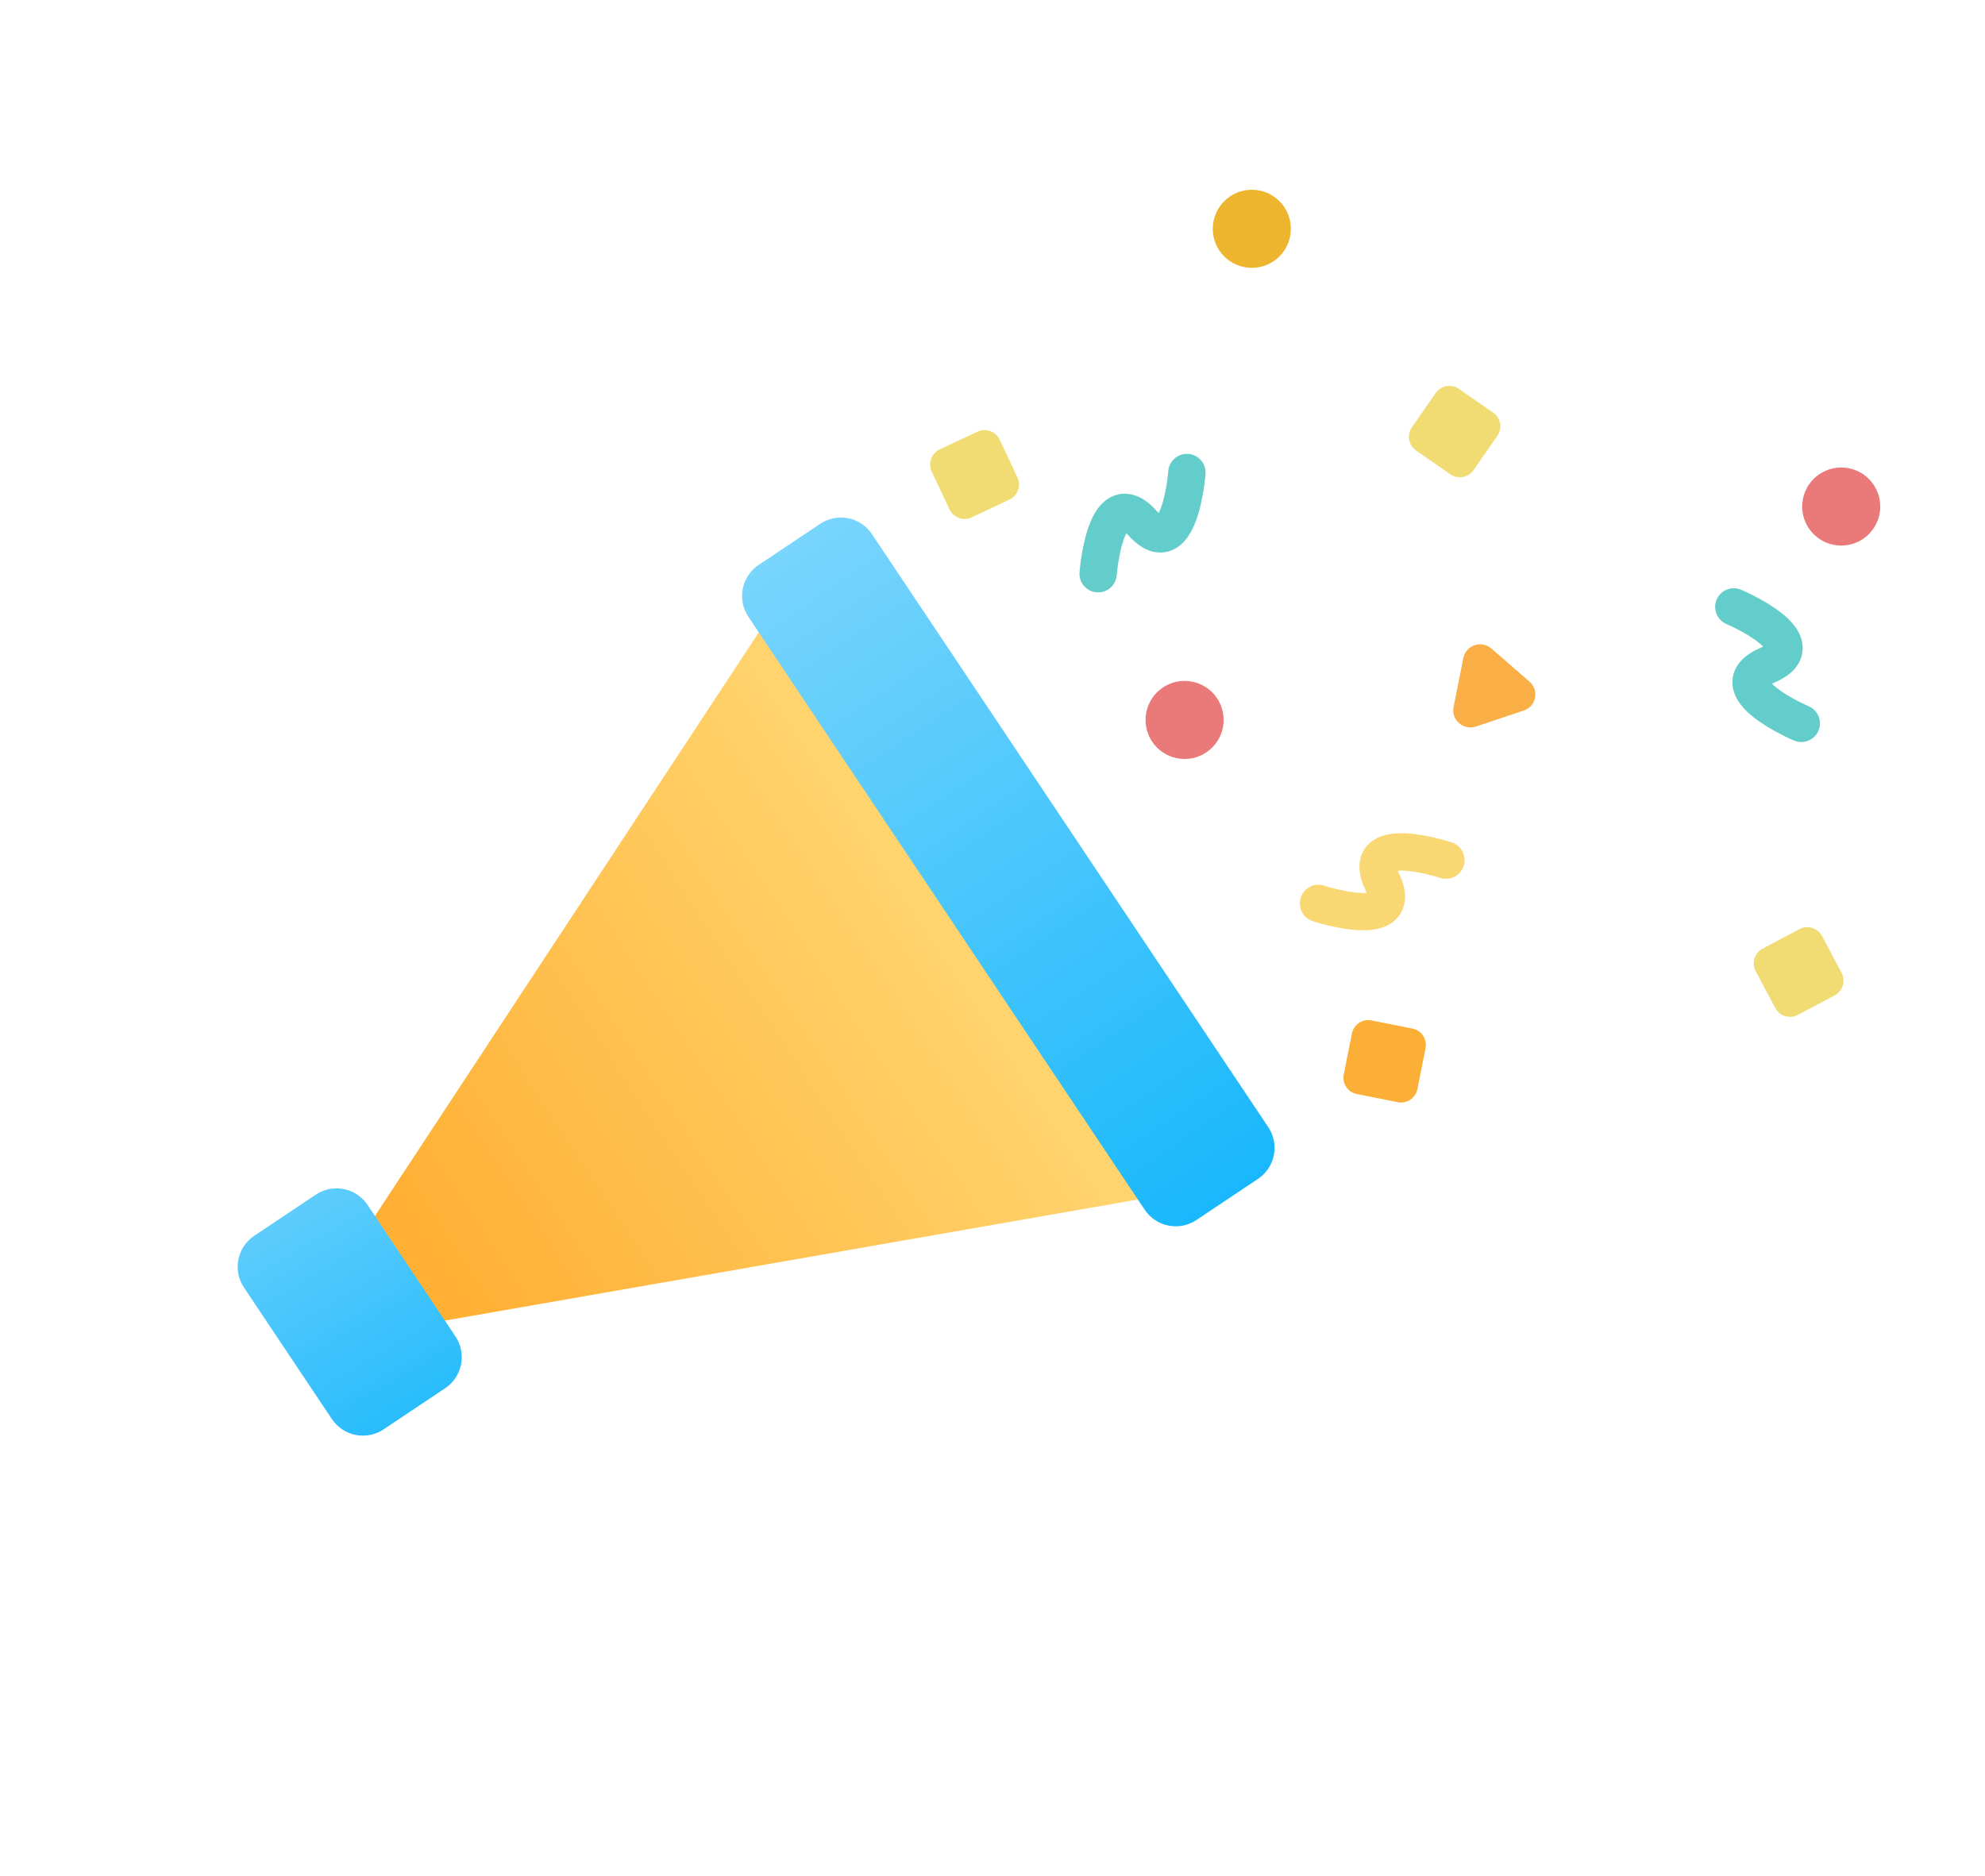 <svg width="293" height="277" viewBox="0 0 293 277" fill="none" xmlns="http://www.w3.org/2000/svg">
<path d="M225.765 100.629C227.233 101.905 226.762 104.273 224.917 104.891L217.861 107.254C216.016 107.872 214.181 106.276 214.558 104.382L215.999 97.136C216.375 95.241 218.681 94.469 220.149 95.746L225.765 100.629Z" fill="#F9AE46"/>
<path d="M137.53 69.62C136.951 68.389 137.48 66.922 138.711 66.343L144.284 63.724C145.515 63.146 146.982 63.675 147.561 64.906L150.18 70.478C150.758 71.709 150.23 73.176 148.998 73.755L143.426 76.374C142.195 76.953 140.728 76.424 140.149 75.193L137.53 69.62Z" fill="#F1DC73"/>
<path d="M199.55 152.576C199.815 151.242 201.112 150.375 202.446 150.641L208.485 151.841C209.819 152.107 210.686 153.403 210.42 154.737L209.22 160.777C208.954 162.111 207.658 162.977 206.324 162.712L200.284 161.511C198.95 161.246 198.084 159.949 198.349 158.615L199.55 152.576Z" fill="#FBAF36"/>
<path d="M180.507 107.405C179.887 110.527 176.853 112.555 173.731 111.934C170.609 111.313 168.581 108.279 169.202 105.157C169.823 102.035 172.857 100.008 175.979 100.628C179.101 101.249 181.128 104.283 180.507 107.405Z" fill="#EA7979"/>
<path fill-rule="evenodd" clip-rule="evenodd" d="M175.398 67.008C176.915 67.121 178.054 68.442 177.941 69.959L175.227 69.758C177.941 69.959 177.941 69.96 177.941 69.961L177.941 69.966L177.94 69.979C177.939 69.989 177.938 70.001 177.937 70.018C177.934 70.05 177.93 70.095 177.925 70.151C177.915 70.264 177.9 70.423 177.879 70.62C177.837 71.014 177.771 71.564 177.672 72.204C177.48 73.454 177.149 75.162 176.589 76.721C176.31 77.501 175.942 78.333 175.447 79.079C174.965 79.807 174.241 80.636 173.181 81.137C172.018 81.686 170.738 81.704 169.525 81.236C168.41 80.807 167.446 80.01 166.599 79.072C166.471 78.931 166.357 78.815 166.256 78.72C166.137 78.947 166.011 79.237 165.884 79.591C165.498 80.666 165.231 81.976 165.06 83.084C164.977 83.625 164.922 84.089 164.887 84.416C164.869 84.578 164.857 84.706 164.85 84.789C164.846 84.831 164.844 84.862 164.842 84.88C164.841 84.89 164.841 84.896 164.841 84.899L164.841 84.9C164.841 84.9 164.84 84.9 164.84 84.901C164.84 84.901 164.84 84.901 164.84 84.901C164.727 86.418 163.406 87.556 161.889 87.443C160.372 87.331 159.233 86.009 159.346 84.492L161.949 84.685C159.346 84.492 159.346 84.491 159.346 84.49L159.346 84.485L159.347 84.472C159.348 84.463 159.349 84.45 159.35 84.433C159.353 84.401 159.357 84.356 159.362 84.3C159.372 84.187 159.387 84.028 159.408 83.831C159.45 83.437 159.516 82.887 159.614 82.248C159.807 80.997 160.138 79.289 160.697 77.73C160.977 76.95 161.345 76.118 161.839 75.372C162.322 74.644 163.045 73.815 164.106 73.314C165.269 72.765 166.549 72.747 167.762 73.215C168.877 73.645 169.841 74.442 170.688 75.379C170.815 75.52 170.93 75.636 171.031 75.732C171.15 75.504 171.276 75.214 171.403 74.86C171.789 73.785 172.056 72.475 172.226 71.367C172.309 70.827 172.365 70.362 172.4 70.035C172.418 69.873 172.43 69.746 172.437 69.662C172.441 69.62 172.443 69.59 172.445 69.571C172.446 69.561 172.446 69.555 172.446 69.552L172.446 69.55L172.446 69.55C172.446 69.55 172.446 69.55 172.447 69.549C172.56 68.033 173.881 66.895 175.398 67.008ZM172.446 69.55C172.446 69.551 172.446 69.551 172.446 69.552L175.194 69.755C172.446 69.552 172.446 69.551 172.446 69.55Z" fill="#62CDCA"/>
<path fill-rule="evenodd" clip-rule="evenodd" d="M216.049 127.839C216.526 126.394 215.741 124.837 214.296 124.36L213.443 126.945C214.296 124.36 214.295 124.36 214.294 124.36L214.289 124.358L214.277 124.354C214.268 124.351 214.255 124.347 214.24 124.342C214.209 124.332 214.166 124.319 214.112 124.302C214.004 124.268 213.851 124.221 213.661 124.165C213.281 124.053 212.747 123.904 212.119 123.75C210.89 123.449 209.186 123.102 207.531 123.022C206.704 122.983 205.794 123.004 204.915 123.175C204.058 123.343 203.016 123.694 202.147 124.482C201.195 125.346 200.689 126.522 200.657 127.822C200.627 129.017 200.995 130.213 201.537 131.353C201.619 131.525 201.682 131.676 201.731 131.806C201.476 131.828 201.16 131.834 200.784 131.816C199.643 131.761 198.331 131.507 197.241 131.24C196.71 131.11 196.26 130.984 195.945 130.891C195.788 130.845 195.666 130.808 195.586 130.782C195.546 130.77 195.516 130.761 195.498 130.755C195.489 130.752 195.483 130.75 195.48 130.749L195.48 130.749C195.48 130.749 195.479 130.749 195.479 130.748C195.479 130.748 195.479 130.748 195.478 130.748C194.034 130.273 192.477 131.058 192.001 132.503C191.524 133.948 192.31 135.505 193.755 135.982L194.572 133.502C193.755 135.982 193.755 135.982 193.756 135.982L193.762 135.984L193.773 135.988C193.782 135.991 193.795 135.995 193.81 136C193.841 136.01 193.884 136.023 193.938 136.04C194.046 136.074 194.199 136.121 194.389 136.177C194.769 136.289 195.303 136.438 195.931 136.592C197.16 136.893 198.865 137.24 200.519 137.319C201.347 137.359 202.257 137.338 203.135 137.166C203.992 136.999 205.035 136.648 205.903 135.86C206.856 134.996 207.361 133.82 207.394 132.52C207.423 131.325 207.056 130.129 206.513 128.989C206.432 128.817 206.368 128.666 206.319 128.536C206.575 128.514 206.891 128.508 207.266 128.526C208.407 128.581 209.719 128.835 210.809 129.102C211.34 129.232 211.79 129.358 212.105 129.451C212.262 129.497 212.384 129.534 212.465 129.56C212.505 129.572 212.534 129.581 212.552 129.587C212.561 129.59 212.567 129.592 212.57 129.593L212.572 129.594L212.571 129.593C212.572 129.594 212.572 129.594 212.572 129.594C214.017 130.069 215.573 129.284 216.049 127.839ZM212.571 129.593C212.571 129.593 212.571 129.593 212.57 129.593L213.433 126.977C212.57 129.593 212.571 129.593 212.571 129.593Z" fill="#F9D773"/>
<path d="M42.532 198.997L113.001 91.833L168.875 176.916L42.532 198.997Z" fill="url(#paint0_linear_104_858)"/>
<path d="M46.612 176.36C49.142 174.669 52.564 175.349 54.255 177.879L67.229 197.294C68.92 199.824 68.24 203.246 65.71 204.937L56.628 211.005C54.098 212.696 50.677 212.016 48.986 209.486L36.011 190.071C34.321 187.541 35.001 184.119 37.531 182.428L46.612 176.36Z" fill="url(#paint1_linear_104_858)"/>
<path d="M121.062 77.332C123.593 75.641 127.014 76.321 128.705 78.851L187.206 166.392C188.897 168.922 188.216 172.343 185.686 174.034L176.605 180.103C174.075 181.794 170.653 181.113 168.963 178.583L110.462 91.043C108.771 88.513 109.451 85.091 111.981 83.4L121.062 77.332Z" fill="url(#paint2_linear_104_858)"/>
<path fill-rule="evenodd" clip-rule="evenodd" d="M253.384 88.522C253.977 87.121 255.593 86.465 256.994 87.057L255.935 89.564C256.994 87.057 256.995 87.057 256.996 87.057L257.001 87.06L257.012 87.064C257.021 87.068 257.033 87.073 257.048 87.08C257.078 87.093 257.119 87.111 257.171 87.133C257.275 87.179 257.421 87.244 257.601 87.327C257.96 87.493 258.46 87.732 259.035 88.03C260.158 88.612 261.67 89.472 262.968 90.501C263.617 91.016 264.288 91.631 264.837 92.338C265.372 93.028 265.926 93.978 266.061 95.143C266.21 96.421 265.817 97.639 264.985 98.639C264.221 99.558 263.158 100.216 261.999 100.719C261.824 100.794 261.677 100.866 261.555 100.931C261.732 101.116 261.966 101.329 262.261 101.562C263.156 102.272 264.312 102.944 265.308 103.46C265.793 103.712 266.215 103.913 266.513 104.051C266.662 104.119 266.779 104.171 266.855 104.205C266.894 104.222 266.922 104.234 266.939 104.242C266.948 104.245 266.954 104.248 266.957 104.249L266.957 104.249C266.957 104.25 266.958 104.25 266.958 104.25C266.958 104.25 266.958 104.25 266.959 104.25C268.359 104.843 269.014 106.458 268.422 107.859C267.83 109.261 266.214 109.917 264.812 109.325L265.829 106.92C264.812 109.325 264.812 109.325 264.811 109.324L264.806 109.322L264.795 109.317C264.785 109.313 264.773 109.308 264.759 109.302C264.729 109.289 264.688 109.271 264.636 109.248C264.532 109.203 264.386 109.137 264.206 109.054C263.847 108.889 263.346 108.65 262.772 108.352C261.649 107.77 260.137 106.909 258.839 105.881C258.189 105.366 257.519 104.751 256.97 104.044C256.435 103.354 255.881 102.403 255.746 101.238C255.597 99.961 255.99 98.742 256.822 97.742C257.585 96.824 258.649 96.165 259.808 95.663C259.983 95.587 260.13 95.516 260.252 95.45C260.074 95.265 259.84 95.053 259.546 94.819C258.65 94.11 257.495 93.438 256.499 92.921C256.014 92.67 255.592 92.468 255.294 92.331C255.145 92.262 255.028 92.21 254.952 92.177C254.913 92.16 254.885 92.147 254.868 92.14C254.859 92.136 254.853 92.134 254.85 92.132L254.848 92.132L254.849 92.132C254.848 92.132 254.848 92.132 254.848 92.131C253.448 91.538 252.792 89.923 253.384 88.522ZM254.849 92.132C254.849 92.132 254.849 92.132 254.85 92.132L255.922 89.594C254.85 92.132 254.849 92.132 254.849 92.132Z" fill="#62CDCA"/>
<path d="M209.024 66.51C207.906 65.735 207.629 64.2 208.404 63.083L211.914 58.024C212.689 56.906 214.224 56.629 215.342 57.404L220.401 60.914C221.518 61.689 221.796 63.224 221.02 64.341L217.51 69.401C216.735 70.518 215.2 70.796 214.083 70.02L209.024 66.51Z" fill="#F1DC73"/>
<path d="M259.154 143.37C258.517 142.168 258.974 140.678 260.176 140.04L265.615 137.154C266.817 136.517 268.308 136.974 268.945 138.176L271.831 143.615C272.468 144.817 272.011 146.308 270.809 146.945L265.37 149.831C264.168 150.468 262.678 150.011 262.04 148.809L259.154 143.37Z" fill="#F1DC73"/>
<path d="M277.429 75.901C276.809 79.022 273.775 81.05 270.653 80.429C267.531 79.808 265.503 76.775 266.124 73.653C266.745 70.531 269.779 68.503 272.901 69.124C276.023 69.745 278.05 72.779 277.429 75.901Z" fill="#EA7979"/>
<path d="M190.429 34.901C189.809 38.023 186.775 40.05 183.653 39.429C180.531 38.809 178.503 35.775 179.124 32.653C179.745 29.531 182.779 27.503 185.901 28.124C189.023 28.745 191.05 31.779 190.429 34.901Z" fill="#EEB52F"/>
<defs>
<linearGradient id="paint0_linear_104_858" x1="42.532" y1="198.997" x2="140.938" y2="134.375" gradientUnits="userSpaceOnUse">
<stop stop-color="#FFA624"/>
<stop offset="1" stop-color="#FFD570"/>
</linearGradient>
<linearGradient id="paint1_linear_104_858" x1="30.509" y1="162.035" x2="67.683" y2="225" gradientUnits="userSpaceOnUse">
<stop stop-color="#7CD5FC"/>
<stop offset="1" stop-color="#0EB5FC"/>
</linearGradient>
<linearGradient id="paint2_linear_104_858" x1="113.699" y1="76.089" x2="187.051" y2="185.853" gradientUnits="userSpaceOnUse">
<stop stop-color="#7DD6FC"/>
<stop offset="1" stop-color="#10B5FC"/>
</linearGradient>
</defs>
</svg>
